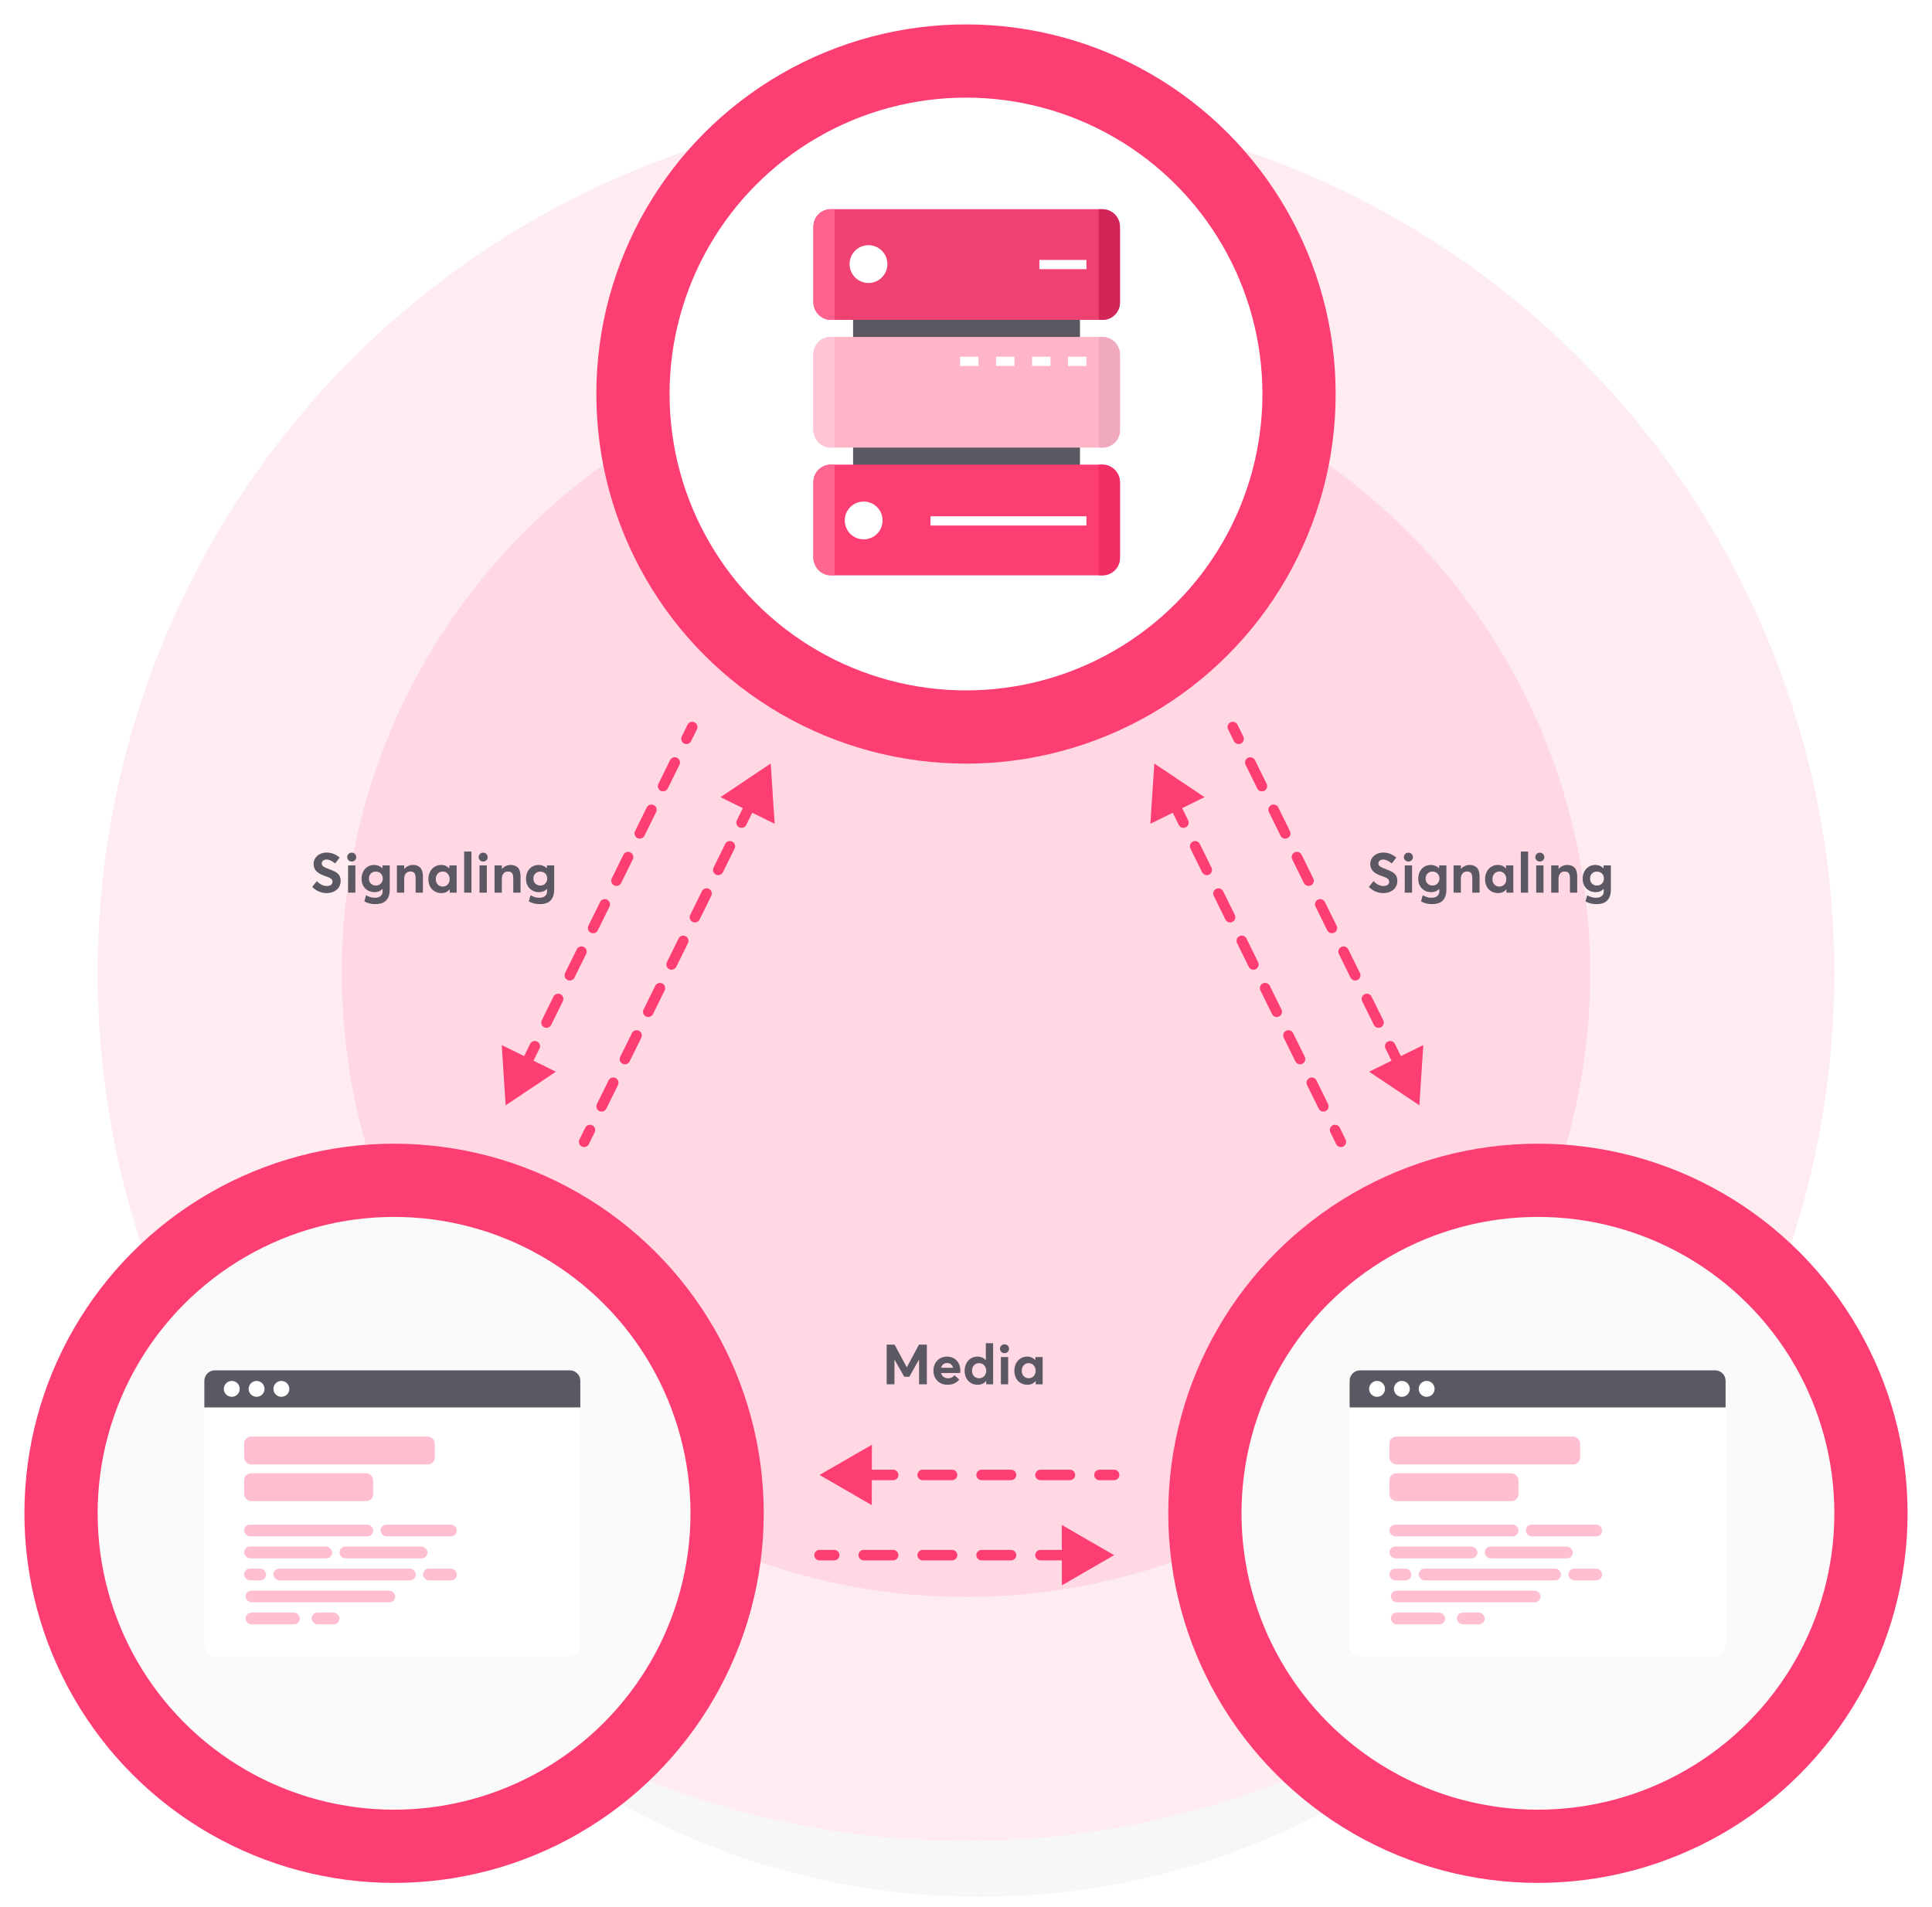<svg width="554" height="547" viewBox="0 0 554 547" fill="none" xmlns="http://www.w3.org/2000/svg">
<circle cx="281" cy="332" r="212" fill="#F7F7F7"/>
<circle cx="277" cy="279" r="249" fill="#FFECF1"/>
<circle cx="277" cy="279" r="179" fill="#FFD8E3"/>
<g filter="url(#filter0_d)">
<path d="M319.483 417.5C320.311 417.5 320.982 418.172 320.98 419C320.979 419.828 320.306 420.5 319.477 420.5L319.483 417.5ZM235 419L250.016 410.34L249.984 427.66L235 419ZM239.227 417.5C240.055 417.5 240.726 418.172 240.724 419C240.722 419.828 240.05 420.5 239.221 420.5L239.227 417.5ZM247.669 420.5C246.841 420.5 246.17 419.828 246.172 419C246.174 418.172 246.846 417.5 247.675 417.5L247.669 420.5ZM256.123 417.5C256.951 417.5 257.622 418.172 257.62 419C257.618 419.828 256.946 420.5 256.117 420.5L256.123 417.5ZM264.565 420.5C263.737 420.5 263.067 419.828 263.068 419C263.07 418.172 263.742 417.5 264.571 417.5L264.565 420.5ZM273.019 417.5C273.847 417.5 274.518 418.172 274.516 419C274.515 419.828 273.842 420.5 273.013 420.5L273.019 417.5ZM281.461 420.5C280.633 420.5 279.963 419.828 279.964 419C279.966 418.172 280.639 417.5 281.467 417.5L281.461 420.5ZM289.915 417.5C290.743 417.5 291.414 418.172 291.412 419C291.411 419.828 290.738 420.5 289.909 420.5L289.915 417.5ZM298.357 420.5C297.529 420.5 296.859 419.828 296.86 419C296.862 418.172 297.535 417.5 298.363 417.5L298.357 420.5ZM306.811 417.5C307.639 417.5 308.31 418.172 308.308 419C308.307 419.828 307.634 420.5 306.805 420.5L306.811 417.5ZM315.253 420.5C314.425 420.5 313.755 419.828 313.756 419C313.758 418.172 314.431 417.5 315.259 417.5L315.253 420.5ZM247.675 417.5H256.123L256.117 420.5H247.669L247.675 417.5ZM264.571 417.5H273.019L273.013 420.5H264.565L264.571 417.5ZM281.467 417.5H289.915L289.909 420.5H281.461L281.467 417.5ZM298.363 417.5H306.811L306.805 420.5H298.357L298.363 417.5ZM315.259 417.5H319.483L319.477 420.5H315.253L315.259 417.5Z" fill="#FD3E72"/>
</g>
<g filter="url(#filter1_d)">
<path d="M234.997 440.5C234.169 440.5 233.498 441.172 233.5 442C233.502 442.828 234.174 443.5 235.003 443.5L234.997 440.5ZM319.48 442L304.464 433.34L304.497 450.66L319.48 442ZM315.253 440.5C314.425 440.5 313.755 441.172 313.756 442C313.758 442.828 314.431 443.5 315.259 443.5L315.253 440.5ZM306.811 443.5C307.639 443.5 308.31 442.828 308.308 442C308.307 441.172 307.634 440.5 306.805 440.5L306.811 443.5ZM298.357 440.5C297.529 440.5 296.859 441.172 296.86 442C296.862 442.828 297.535 443.5 298.363 443.5L298.357 440.5ZM289.915 443.5C290.743 443.5 291.414 442.828 291.412 442C291.411 441.172 290.738 440.5 289.909 440.5L289.915 443.5ZM281.461 440.5C280.633 440.5 279.963 441.172 279.964 442C279.966 442.828 280.639 443.5 281.467 443.5L281.461 440.5ZM273.019 443.5C273.847 443.5 274.518 442.828 274.516 442C274.515 441.172 273.842 440.5 273.013 440.5L273.019 443.5ZM264.565 440.5C263.737 440.5 263.067 441.172 263.068 442C263.07 442.828 263.742 443.5 264.571 443.5L264.565 440.5ZM256.123 443.5C256.951 443.5 257.622 442.828 257.62 442C257.618 441.172 256.946 440.5 256.117 440.5L256.123 443.5ZM247.669 440.5C246.841 440.5 246.17 441.172 246.172 442C246.174 442.828 246.846 443.5 247.675 443.5L247.669 440.5ZM239.227 443.5C240.055 443.5 240.726 442.828 240.724 442C240.722 441.172 240.05 440.5 239.221 440.5L239.227 443.5ZM306.805 440.5H298.357L298.363 443.5H306.811L306.805 440.5ZM289.909 440.5H281.461L281.467 443.5H289.915L289.909 440.5ZM273.013 440.5H264.565L264.571 443.5H273.019L273.013 440.5ZM256.117 440.5H247.669L247.675 443.5H256.123L256.117 440.5ZM239.221 440.5H234.997L235.003 443.5H239.227L239.221 440.5Z" fill="#FD3E72"/>
</g>
<path d="M263.508 385.633L260.039 392.102H260.008L256.516 385.633H254.25V397H256.484V389.938H256.508L259.281 394.844H260.742L263.516 389.938H263.539V397H265.773V385.633H263.508ZM275.375 393.023C275.375 392.266 275.211 391.586 274.898 390.984C274.578 390.383 274.125 389.914 273.547 389.57C272.961 389.227 272.289 389.055 271.539 389.055C270.992 389.055 270.477 389.156 270 389.352C269.516 389.555 269.109 389.828 268.766 390.18C268.422 390.531 268.156 390.961 267.961 391.461C267.758 391.961 267.664 392.508 267.664 393.086C267.664 393.883 267.836 394.594 268.188 395.211C268.539 395.836 269.023 396.312 269.633 396.641C270.242 396.969 270.922 397.133 271.688 397.133C272.438 397.133 273.094 397 273.672 396.734C274.242 396.469 274.703 396.109 275.062 395.656L273.703 394.391C273.211 394.984 272.586 395.281 271.836 395.273C271.336 395.273 270.906 395.133 270.555 394.867C270.203 394.602 269.969 394.242 269.844 393.773H275.32C275.352 393.648 275.375 393.398 275.375 393.023ZM271.609 390.898C272.047 390.898 272.414 391.023 272.703 391.266C272.984 391.508 273.188 391.844 273.297 392.266H269.852C269.969 391.828 270.18 391.484 270.492 391.25C270.805 391.016 271.172 390.898 271.609 390.898ZM282.688 385.219V390.07H282.648C282.055 389.398 281.273 389.055 280.289 389.055C279.773 389.055 279.281 389.156 278.828 389.359C278.375 389.562 277.984 389.844 277.656 390.195C277.328 390.555 277.078 390.984 276.891 391.484C276.703 391.992 276.609 392.539 276.609 393.117C276.609 393.461 276.641 393.789 276.703 394.102C276.766 394.414 276.852 394.703 276.969 394.969C277.086 395.234 277.227 395.484 277.398 395.711C277.562 395.945 277.75 396.141 277.969 396.312C278.18 396.484 278.406 396.633 278.656 396.758C278.906 396.883 279.172 396.977 279.461 397.039C279.742 397.102 280.039 397.133 280.352 397.133C281.375 397.133 282.172 396.773 282.742 396.055H282.789V397H284.781V385.219H282.688ZM280.734 395.258C280.141 395.258 279.664 395.062 279.289 394.664C278.914 394.273 278.734 393.758 278.734 393.125C278.734 392.469 278.922 391.945 279.305 391.539C279.688 391.141 280.164 390.938 280.742 390.938C281.336 390.938 281.82 391.148 282.211 391.562C282.602 391.984 282.797 392.5 282.797 393.125C282.797 393.547 282.703 393.914 282.516 394.242C282.328 394.57 282.086 394.828 281.773 395C281.461 395.172 281.109 395.258 280.734 395.258ZM288.047 388.086C288.398 388.086 288.703 387.961 288.961 387.711C289.211 387.461 289.344 387.164 289.344 386.805C289.344 386.461 289.211 386.156 288.961 385.906C288.703 385.656 288.398 385.531 288.047 385.531C287.688 385.531 287.375 385.656 287.125 385.906C286.875 386.156 286.75 386.461 286.75 386.805C286.75 387.039 286.805 387.258 286.922 387.453C287.031 387.648 287.188 387.805 287.391 387.914C287.594 388.031 287.812 388.086 288.047 388.086ZM287 397H289.094V389.188H287V397ZM296.883 389.188V390.07H296.852C296.266 389.398 295.5 389.055 294.547 389.055C294.031 389.055 293.539 389.156 293.086 389.359C292.633 389.562 292.242 389.844 291.914 390.195C291.586 390.555 291.336 390.984 291.148 391.484C290.961 391.992 290.867 392.539 290.867 393.117C290.867 393.711 290.961 394.266 291.148 394.766C291.336 395.266 291.594 395.695 291.922 396.039C292.25 396.383 292.648 396.656 293.109 396.844C293.57 397.039 294.07 397.133 294.609 397.133C295.609 397.133 296.383 396.773 296.945 396.055H296.984V397H298.977V389.188H296.883ZM294.992 395.258C294.398 395.258 293.922 395.062 293.547 394.664C293.172 394.273 292.992 393.758 292.992 393.125C292.992 392.469 293.18 391.945 293.562 391.539C293.945 391.141 294.422 390.938 295 390.938C295.562 390.938 296.031 391.148 296.406 391.562C296.781 391.984 296.969 392.5 296.969 393.125C296.969 393.758 296.773 394.273 296.398 394.664C296.016 395.062 295.547 395.258 294.992 395.258Z" fill="#5B5863"/>
<g filter="url(#filter2_d)">
<circle cx="113" cy="430" r="106" fill="#FD3E72"/>
</g>
<g filter="url(#filter3_i)">
<circle cx="113" cy="430" r="85" fill="#FAFAFA"/>
</g>
<g filter="url(#filter4_d)">
<rect x="58.593" y="389" width="107.815" height="82" rx="3" fill="white"/>
<rect x="70" y="408" width="54.69" height="7.993" rx="2" fill="#FFBFD0"/>
<rect x="70" y="418.518" width="37.021" height="7.993" rx="2" fill="#FFBFD0"/>
<rect x="70" y="433.242" width="37.021" height="3.366" rx="1.683" fill="#FFBFD0"/>
<rect x="70" y="439.552" width="25.241" height="3.366" rx="1.683" fill="#FFBFD0"/>
<rect x="97.345" y="439.552" width="25.241" height="3.366" rx="1.683" fill="#FFBFD0"/>
<rect x="70" y="445.862" width="6.31" height="3.366" rx="1.683" fill="#FFBFD0"/>
<rect x="78.414" y="445.862" width="40.807" height="3.366" rx="1.683" fill="#FFBFD0"/>
<rect x="70.421" y="452.173" width="42.91" height="3.366" rx="1.683" fill="#FFBFD0"/>
<rect x="70.421" y="458.483" width="15.566" height="3.366" rx="1.683" fill="#FFBFD0"/>
<rect x="89.352" y="458.483" width="7.993" height="3.366" rx="1.683" fill="#FFBFD0"/>
<rect x="121.324" y="445.862" width="9.676" height="3.366" rx="1.683" fill="#FFBFD0"/>
<rect x="109.124" y="433.242" width="21.876" height="3.366" rx="1.683" fill="#FFBFD0"/>
<path d="M58.593 392C58.593 390.343 59.936 389 61.593 389H163.407C165.064 389 166.407 390.343 166.407 392V399.63H58.593V392Z" fill="#5B5863"/>
<circle cx="66.463" cy="394.315" r="2.278" fill="white"/>
<circle cx="73.574" cy="394.315" r="2.278" fill="white"/>
<circle cx="80.685" cy="394.315" r="2.278" fill="white"/>
</g>
<g filter="url(#filter5_d)">
<circle cx="277" cy="109" r="106" fill="#FD3E72"/>
</g>
<g filter="url(#filter6_i)">
<circle cx="277" cy="109" r="85" fill="white"/>
</g>
<g filter="url(#filter7_d)">
<rect x="244.62" y="75.837" width="65.063" height="71.94" fill="#5B5863"/>
<rect x="233.241" y="56" width="87.907" height="31.744" rx="5" fill="#EF4273"/>
<circle cx="249.038" cy="71.736" r="5.422" fill="white"/>
<rect x="298.039" y="70.547" width="13.489" height="2.645" fill="white"/>
<rect x="233.242" y="129.255" width="87.907" height="31.744" rx="5" fill="#FD3E72"/>
<circle cx="247.655" cy="145.263" r="5.422" fill="white"/>
<rect x="266.826" y="144.073" width="44.698" height="2.645" fill="white"/>
<rect x="233.242" y="92.628" width="87.907" height="31.744" rx="5" fill="#FFB4C8"/>
<rect x="306.233" y="98.318" width="5.29" height="2.645" fill="white"/>
<rect x="295.927" y="98.318" width="5.29" height="2.645" fill="white"/>
<rect x="285.615" y="98.318" width="5.29" height="2.645" fill="white"/>
<rect x="275.298" y="98.319" width="5.29" height="2.645" fill="white"/>
<path d="M233.241 61C233.241 58.239 235.48 56 238.241 56H239.346V87.744H238.241C235.48 87.744 233.241 85.506 233.241 82.744V61Z" fill="#FF628E"/>
<path d="M321.153 61C321.153 58.239 318.914 56 316.153 56H315.048V87.744H316.153C318.914 87.744 321.153 85.506 321.153 82.744V61Z" fill="#D12657"/>
<path d="M321.153 97.628C321.153 94.867 318.914 92.628 316.153 92.628H315.048V124.372H316.153C318.914 124.372 321.153 122.134 321.153 119.372V97.628Z" fill="#F1A9BD"/>
<path d="M321.153 134.255C321.153 131.494 318.914 129.255 316.153 129.255H315.048V161H316.153C318.914 161 321.153 158.761 321.153 156V134.255Z" fill="#F12F64"/>
<path d="M233.241 97.628C233.241 94.867 235.48 92.628 238.241 92.628H239.346V124.372H238.241C235.48 124.372 233.241 122.134 233.241 119.372V97.628Z" fill="#FFC5D4"/>
<path d="M233.241 134.255C233.241 131.494 235.48 129.255 238.241 129.255H239.346V161H238.241C235.48 161 233.241 158.761 233.241 156V134.255Z" fill="#FF6690"/>
</g>
<g filter="url(#filter8_d)">
<circle cx="441" cy="430" r="106" fill="#FD3E72"/>
</g>
<g filter="url(#filter9_i)">
<circle cx="441" cy="430" r="85" fill="#FAFAFA"/>
</g>
<g filter="url(#filter10_d)">
<rect x="387" y="389" width="107.815" height="82" rx="3" fill="white"/>
<rect x="398.407" y="408" width="54.69" height="7.993" rx="2" fill="#FFBFD0"/>
<rect x="398.407" y="418.518" width="37.021" height="7.993" rx="2" fill="#FFBFD0"/>
<rect x="398.407" y="433.242" width="37.021" height="3.366" rx="1.683" fill="#FFBFD0"/>
<rect x="398.407" y="439.552" width="25.241" height="3.366" rx="1.683" fill="#FFBFD0"/>
<rect x="425.752" y="439.552" width="25.241" height="3.366" rx="1.683" fill="#FFBFD0"/>
<rect x="398.407" y="445.862" width="6.31" height="3.366" rx="1.683" fill="#FFBFD0"/>
<rect x="406.821" y="445.862" width="40.807" height="3.366" rx="1.683" fill="#FFBFD0"/>
<rect x="398.828" y="452.173" width="42.91" height="3.366" rx="1.683" fill="#FFBFD0"/>
<rect x="398.828" y="458.483" width="15.566" height="3.366" rx="1.683" fill="#FFBFD0"/>
<rect x="417.759" y="458.483" width="7.993" height="3.366" rx="1.683" fill="#FFBFD0"/>
<rect x="449.732" y="445.862" width="9.676" height="3.366" rx="1.683" fill="#FFBFD0"/>
<rect x="437.532" y="433.242" width="21.876" height="3.366" rx="1.683" fill="#FFBFD0"/>
<path d="M387 392C387 390.343 388.343 389 390 389H491.815C493.472 389 494.815 390.343 494.815 392V399.63H387V392Z" fill="#5B5863"/>
<circle cx="394.87" cy="394.315" r="2.278" fill="white"/>
<circle cx="401.981" cy="394.315" r="2.278" fill="white"/>
<circle cx="409.093" cy="394.315" r="2.278" fill="white"/>
</g>
<g filter="url(#filter11_d)">
<path d="M168.845 324.128C168.479 324.872 167.579 325.178 166.836 324.813C166.093 324.448 165.788 323.549 166.155 322.806L168.845 324.128ZM221 214.967L222.128 232.248L206.595 224.612L221 214.967ZM220.673 219.019C220.307 219.762 219.407 220.069 218.664 219.704C217.921 219.339 217.616 218.44 217.983 217.696L220.673 219.019ZM214.639 224.478C215.006 223.734 215.905 223.427 216.648 223.793C217.391 224.158 217.696 225.057 217.33 225.8L214.639 224.478ZM213.986 232.581C213.619 233.325 212.72 233.632 211.977 233.266C211.234 232.901 210.929 232.002 211.295 231.259L213.986 232.581ZM207.952 238.04C208.318 237.297 209.218 236.99 209.961 237.355C210.704 237.72 211.009 238.619 210.642 239.363L207.952 238.04ZM207.298 246.144C206.932 246.887 206.032 247.194 205.289 246.829C204.546 246.464 204.241 245.565 204.608 244.821L207.298 246.144ZM201.264 251.603C201.631 250.859 202.53 250.552 203.273 250.918C204.016 251.283 204.321 252.182 203.955 252.925L201.264 251.603ZM200.611 259.706C200.244 260.45 199.345 260.757 198.602 260.391C197.859 260.026 197.554 259.127 197.92 258.384L200.611 259.706ZM194.577 265.165C194.943 264.422 195.843 264.115 196.586 264.48C197.329 264.845 197.634 265.744 197.267 266.488L194.577 265.165ZM193.923 273.269C193.557 274.012 192.657 274.319 191.914 273.954C191.171 273.589 190.866 272.69 191.233 271.946L193.923 273.269ZM187.889 278.728C188.256 277.984 189.155 277.677 189.898 278.042C190.641 278.408 190.946 279.306 190.58 280.05L187.889 278.728ZM187.236 286.831C186.869 287.575 185.97 287.881 185.227 287.516C184.484 287.151 184.179 286.252 184.545 285.509L187.236 286.831ZM181.202 292.29C181.568 291.546 182.468 291.24 183.211 291.605C183.954 291.97 184.259 292.869 183.892 293.612L181.202 292.29ZM180.548 300.394C180.182 301.137 179.282 301.444 178.539 301.079C177.796 300.714 177.491 299.815 177.858 299.071L180.548 300.394ZM174.514 305.852C174.881 305.109 175.78 304.802 176.523 305.167C177.266 305.533 177.571 306.431 177.205 307.175L174.514 305.852ZM173.861 313.956C173.494 314.7 172.595 315.006 171.852 314.641C171.109 314.276 170.804 313.377 171.17 312.634L173.861 313.956ZM167.827 319.415C168.193 318.671 169.093 318.365 169.836 318.73C170.579 319.095 170.884 319.994 170.517 320.737L167.827 319.415ZM217.33 225.8L213.986 232.581L211.295 231.259L214.639 224.478L217.33 225.8ZM210.642 239.363L207.298 246.144L204.608 244.821L207.952 238.04L210.642 239.363ZM203.955 252.925L200.611 259.706L197.92 258.384L201.264 251.603L203.955 252.925ZM197.267 266.488L193.923 273.269L191.233 271.946L194.577 265.165L197.267 266.488ZM190.58 280.05L187.236 286.831L184.545 285.509L187.889 278.728L190.58 280.05ZM183.892 293.612L180.548 300.394L177.858 299.071L181.202 292.29L183.892 293.612ZM177.205 307.175L173.861 313.956L171.17 312.634L174.514 305.852L177.205 307.175ZM170.517 320.737L168.845 324.128L166.155 322.806L167.827 319.415L170.517 320.737Z" fill="#FD3E72"/>
</g>
<g filter="url(#filter12_d)">
<path d="M197.155 203.839C197.521 203.095 198.421 202.789 199.164 203.154C199.907 203.519 200.212 204.418 199.845 205.161L197.155 203.839ZM145 313L143.872 295.719L159.405 303.355L145 313ZM145.327 308.948C145.693 308.205 146.593 307.898 147.336 308.263C148.079 308.628 148.384 309.527 148.017 310.271L145.327 308.948ZM151.361 303.489C150.994 304.233 150.095 304.54 149.352 304.174C148.609 303.809 148.304 302.91 148.67 302.167L151.361 303.489ZM152.014 295.386C152.381 294.642 153.28 294.335 154.023 294.701C154.766 295.066 155.071 295.965 154.705 296.708L152.014 295.386ZM158.048 289.927C157.682 290.67 156.782 290.977 156.039 290.612C155.296 290.247 154.991 289.348 155.358 288.604L158.048 289.927ZM158.702 281.823C159.068 281.08 159.968 280.773 160.711 281.138C161.454 281.503 161.759 282.402 161.392 283.146L158.702 281.823ZM164.736 276.364C164.369 277.108 163.47 277.415 162.727 277.05C161.984 276.684 161.679 275.786 162.045 275.042L164.736 276.364ZM165.389 268.261C165.756 267.517 166.655 267.21 167.398 267.576C168.141 267.941 168.446 268.84 168.08 269.583L165.389 268.261ZM171.423 262.802C171.057 263.546 170.157 263.852 169.414 263.487C168.671 263.122 168.366 262.223 168.733 261.48L171.423 262.802ZM172.077 254.698C172.443 253.955 173.343 253.648 174.086 254.013C174.829 254.378 175.134 255.277 174.767 256.021L172.077 254.698ZM178.111 249.239C177.744 249.983 176.845 250.29 176.102 249.925C175.359 249.559 175.054 248.661 175.42 247.917L178.111 249.239ZM178.764 241.136C179.131 240.392 180.03 240.086 180.773 240.451C181.516 240.816 181.821 241.715 181.455 242.458L178.764 241.136ZM184.798 235.677C184.432 236.421 183.532 236.727 182.789 236.362C182.046 235.997 181.741 235.098 182.108 234.355L184.798 235.677ZM185.452 227.573C185.818 226.83 186.718 226.523 187.461 226.888C188.204 227.253 188.509 228.152 188.142 228.896L185.452 227.573ZM191.486 222.115C191.119 222.858 190.22 223.165 189.477 222.8C188.734 222.434 188.429 221.536 188.795 220.792L191.486 222.115ZM192.139 214.011C192.506 213.267 193.405 212.961 194.148 213.326C194.891 213.691 195.196 214.59 194.83 215.333L192.139 214.011ZM198.173 208.552C197.807 209.296 196.907 209.602 196.164 209.237C195.421 208.872 195.116 207.973 195.483 207.23L198.173 208.552ZM148.67 302.167L152.014 295.386L154.705 296.708L151.361 303.489L148.67 302.167ZM155.358 288.604L158.702 281.823L161.392 283.146L158.048 289.927L155.358 288.604ZM162.045 275.042L165.389 268.261L168.08 269.583L164.736 276.364L162.045 275.042ZM168.733 261.48L172.077 254.698L174.767 256.021L171.423 262.802L168.733 261.48ZM175.42 247.917L178.764 241.136L181.455 242.458L178.111 249.239L175.42 247.917ZM182.108 234.355L185.452 227.573L188.142 228.896L184.798 235.677L182.108 234.355ZM188.795 220.792L192.139 214.011L194.83 215.333L191.486 222.115L188.795 220.792ZM195.483 207.23L197.155 203.839L199.845 205.161L198.173 208.552L195.483 207.23Z" fill="#FD3E72"/>
</g>
<path d="M93.664 256.133C94.047 256.133 94.422 256.094 94.797 256.016C95.164 255.938 95.523 255.805 95.875 255.617C96.227 255.43 96.539 255.211 96.805 254.945C97.07 254.68 97.281 254.352 97.445 253.953C97.602 253.555 97.688 253.117 97.688 252.633C97.688 252.164 97.609 251.758 97.469 251.398C97.234 250.836 96.758 250.359 96.055 249.969C95.742 249.805 95.117 249.539 94.172 249.164C93.875 249.055 93.633 248.961 93.461 248.883C93.289 248.805 93.109 248.719 92.938 248.625C92.766 248.531 92.633 248.438 92.547 248.344C92.453 248.25 92.383 248.148 92.336 248.031C92.281 247.922 92.258 247.789 92.258 247.648C92.258 247.297 92.391 247.016 92.641 246.812C92.891 246.609 93.219 246.508 93.625 246.508C94.359 246.508 95.188 246.883 96.102 247.625L97.398 245.93C96.219 244.961 94.945 244.484 93.57 244.5C92.898 244.516 92.281 244.664 91.727 244.945C91.164 245.227 90.727 245.617 90.406 246.109C90.078 246.609 89.922 247.156 89.922 247.75C89.922 248.047 89.953 248.328 90.023 248.594C90.094 248.859 90.188 249.086 90.297 249.289C90.406 249.492 90.555 249.68 90.734 249.859C90.914 250.039 91.094 250.195 91.281 250.32C91.461 250.445 91.68 250.578 91.93 250.703C92.18 250.828 92.406 250.938 92.625 251.016C92.836 251.102 93.078 251.195 93.359 251.289C93.664 251.398 93.914 251.484 94.102 251.562C94.289 251.641 94.469 251.727 94.641 251.82C94.812 251.914 94.945 252.016 95.039 252.109C95.133 252.211 95.203 252.328 95.258 252.453C95.305 252.586 95.336 252.734 95.336 252.898C95.336 253.141 95.273 253.352 95.156 253.523C95.031 253.703 94.852 253.844 94.602 253.945C94.352 254.055 94.055 254.102 93.703 254.102C93.469 254.102 93.234 254.078 93 254.016C92.758 253.961 92.516 253.875 92.273 253.758C92.031 253.648 91.789 253.5 91.547 253.312C91.305 253.133 91.078 252.922 90.875 252.68L89.523 254.344C90.102 254.945 90.75 255.391 91.461 255.688C92.172 255.984 92.906 256.133 93.664 256.133ZM100.859 247.086C101.211 247.086 101.516 246.961 101.773 246.711C102.023 246.461 102.156 246.164 102.156 245.805C102.156 245.461 102.023 245.156 101.773 244.906C101.516 244.656 101.211 244.531 100.859 244.531C100.5 244.531 100.188 244.656 99.938 244.906C99.688 245.156 99.562 245.461 99.562 245.805C99.562 246.039 99.617 246.258 99.734 246.453C99.844 246.648 100 246.805 100.203 246.914C100.406 247.031 100.625 247.086 100.859 247.086ZM99.812 256H101.906V248.188H99.812V256ZM109.664 248.188V248.992H109.625C109.32 248.688 108.969 248.453 108.562 248.297C108.156 248.141 107.734 248.055 107.289 248.055C106.602 248.055 105.977 248.227 105.43 248.562C104.875 248.906 104.445 249.375 104.133 249.977C103.82 250.586 103.672 251.266 103.672 252.016C103.672 252.766 103.828 253.43 104.148 254.016C104.469 254.602 104.914 255.055 105.477 255.375C106.039 255.703 106.68 255.859 107.398 255.859C108.336 255.859 109.094 255.555 109.672 254.945H109.711V255.734C109.711 256.234 109.516 256.648 109.133 256.977C108.742 257.305 108.203 257.469 107.5 257.469C107.031 257.469 106.602 257.406 106.203 257.281C105.797 257.156 105.383 256.977 104.961 256.742L104.477 258.508C105.391 259.039 106.461 259.297 107.68 259.297C108.266 259.297 108.789 259.234 109.25 259.094C109.711 258.961 110.102 258.773 110.414 258.523C110.727 258.281 110.984 257.984 111.188 257.633C111.391 257.281 111.531 256.898 111.625 256.477C111.711 256.062 111.758 255.602 111.758 255.102V248.188H109.664ZM107.781 253.961C107.555 253.961 107.344 253.938 107.141 253.875C106.938 253.812 106.758 253.727 106.594 253.609C106.43 253.5 106.289 253.359 106.172 253.195C106.047 253.039 105.953 252.852 105.891 252.641C105.828 252.43 105.797 252.203 105.797 251.953C105.797 251.367 105.977 250.891 106.352 250.516C106.719 250.148 107.195 249.961 107.781 249.961C108.344 249.961 108.812 250.148 109.188 250.508C109.562 250.875 109.758 251.352 109.758 251.938C109.758 252.531 109.57 253.016 109.203 253.391C108.828 253.773 108.359 253.961 107.781 253.961ZM118.438 248.055C117.953 248.055 117.492 248.156 117.055 248.352C116.617 248.547 116.242 248.828 115.93 249.195H115.906V248.188H113.812V256H115.906V252.07C115.906 251.391 116.062 250.867 116.383 250.492C116.703 250.125 117.133 249.938 117.68 249.938C118.188 249.938 118.562 250.086 118.812 250.375C119.055 250.672 119.18 251.172 119.18 251.891V256.008H121.273V251.367C121.273 250.781 121.203 250.273 121.07 249.836C120.93 249.406 120.734 249.062 120.477 248.805C120.219 248.555 119.922 248.367 119.586 248.242C119.25 248.117 118.867 248.055 118.438 248.055ZM128.852 248.188V249.07H128.82C128.234 248.398 127.469 248.055 126.516 248.055C126 248.055 125.508 248.156 125.055 248.359C124.602 248.562 124.211 248.844 123.883 249.195C123.555 249.555 123.305 249.984 123.117 250.484C122.93 250.992 122.836 251.539 122.836 252.117C122.836 252.711 122.93 253.266 123.117 253.766C123.305 254.266 123.562 254.695 123.891 255.039C124.219 255.383 124.617 255.656 125.078 255.844C125.539 256.039 126.039 256.133 126.578 256.133C127.578 256.133 128.352 255.773 128.914 255.055H128.953V256H130.945V248.188H128.852ZM126.961 254.258C126.367 254.258 125.891 254.062 125.516 253.664C125.141 253.273 124.961 252.758 124.961 252.125C124.961 251.469 125.148 250.945 125.531 250.539C125.914 250.141 126.391 249.938 126.969 249.938C127.531 249.938 128 250.148 128.375 250.562C128.75 250.984 128.938 251.5 128.938 252.125C128.938 252.758 128.742 253.273 128.367 253.664C127.984 254.062 127.516 254.258 126.961 254.258ZM133.094 256H135.188V244.219H133.094V256ZM138.547 247.086C138.898 247.086 139.203 246.961 139.461 246.711C139.711 246.461 139.844 246.164 139.844 245.805C139.844 245.461 139.711 245.156 139.461 244.906C139.203 244.656 138.898 244.531 138.547 244.531C138.188 244.531 137.875 244.656 137.625 244.906C137.375 245.156 137.25 245.461 137.25 245.805C137.25 246.039 137.305 246.258 137.422 246.453C137.531 246.648 137.688 246.805 137.891 246.914C138.094 247.031 138.312 247.086 138.547 247.086ZM137.5 256H139.594V248.188H137.5V256ZM146.438 248.055C145.953 248.055 145.492 248.156 145.055 248.352C144.617 248.547 144.242 248.828 143.93 249.195H143.906V248.188H141.812V256H143.906V252.07C143.906 251.391 144.062 250.867 144.383 250.492C144.703 250.125 145.133 249.938 145.68 249.938C146.188 249.938 146.562 250.086 146.812 250.375C147.055 250.672 147.18 251.172 147.18 251.891V256.008H149.273V251.367C149.273 250.781 149.203 250.273 149.07 249.836C148.93 249.406 148.734 249.062 148.477 248.805C148.219 248.555 147.922 248.367 147.586 248.242C147.25 248.117 146.867 248.055 146.438 248.055ZM156.82 248.188V248.992H156.781C156.477 248.688 156.125 248.453 155.719 248.297C155.312 248.141 154.891 248.055 154.445 248.055C153.758 248.055 153.133 248.227 152.586 248.562C152.031 248.906 151.602 249.375 151.289 249.977C150.977 250.586 150.828 251.266 150.828 252.016C150.828 252.766 150.984 253.43 151.305 254.016C151.625 254.602 152.07 255.055 152.633 255.375C153.195 255.703 153.836 255.859 154.555 255.859C155.492 255.859 156.25 255.555 156.828 254.945H156.867V255.734C156.867 256.234 156.672 256.648 156.289 256.977C155.898 257.305 155.359 257.469 154.656 257.469C154.188 257.469 153.758 257.406 153.359 257.281C152.953 257.156 152.539 256.977 152.117 256.742L151.633 258.508C152.547 259.039 153.617 259.297 154.836 259.297C155.422 259.297 155.945 259.234 156.406 259.094C156.867 258.961 157.258 258.773 157.57 258.523C157.883 258.281 158.141 257.984 158.344 257.633C158.547 257.281 158.688 256.898 158.781 256.477C158.867 256.062 158.914 255.602 158.914 255.102V248.188H156.82ZM154.938 253.961C154.711 253.961 154.5 253.938 154.297 253.875C154.094 253.812 153.914 253.727 153.75 253.609C153.586 253.5 153.445 253.359 153.328 253.195C153.203 253.039 153.109 252.852 153.047 252.641C152.984 252.43 152.953 252.203 152.953 251.953C152.953 251.367 153.133 250.891 153.508 250.516C153.875 250.148 154.352 249.961 154.938 249.961C155.5 249.961 155.969 250.148 156.344 250.508C156.719 250.875 156.914 251.352 156.914 251.938C156.914 252.531 156.727 253.016 156.359 253.391C155.984 253.773 155.516 253.961 154.938 253.961Z" fill="#5B5863"/>
<path d="M396.664 256.133C397.047 256.133 397.422 256.094 397.797 256.016C398.164 255.938 398.523 255.805 398.875 255.617C399.227 255.43 399.539 255.211 399.805 254.945C400.07 254.68 400.281 254.352 400.445 253.953C400.602 253.555 400.688 253.117 400.688 252.633C400.688 252.164 400.609 251.758 400.469 251.398C400.234 250.836 399.758 250.359 399.055 249.969C398.742 249.805 398.117 249.539 397.172 249.164C396.875 249.055 396.633 248.961 396.461 248.883C396.289 248.805 396.109 248.719 395.938 248.625C395.766 248.531 395.633 248.438 395.547 248.344C395.453 248.25 395.383 248.148 395.336 248.031C395.281 247.922 395.258 247.789 395.258 247.648C395.258 247.297 395.391 247.016 395.641 246.812C395.891 246.609 396.219 246.508 396.625 246.508C397.359 246.508 398.188 246.883 399.102 247.625L400.398 245.93C399.219 244.961 397.945 244.484 396.57 244.5C395.898 244.516 395.281 244.664 394.727 244.945C394.164 245.227 393.727 245.617 393.406 246.109C393.078 246.609 392.922 247.156 392.922 247.75C392.922 248.047 392.953 248.328 393.023 248.594C393.094 248.859 393.188 249.086 393.297 249.289C393.406 249.492 393.555 249.68 393.734 249.859C393.914 250.039 394.094 250.195 394.281 250.32C394.461 250.445 394.68 250.578 394.93 250.703C395.18 250.828 395.406 250.938 395.625 251.016C395.836 251.102 396.078 251.195 396.359 251.289C396.664 251.398 396.914 251.484 397.102 251.562C397.289 251.641 397.469 251.727 397.641 251.82C397.812 251.914 397.945 252.016 398.039 252.109C398.133 252.211 398.203 252.328 398.258 252.453C398.305 252.586 398.336 252.734 398.336 252.898C398.336 253.141 398.273 253.352 398.156 253.523C398.031 253.703 397.852 253.844 397.602 253.945C397.352 254.055 397.055 254.102 396.703 254.102C396.469 254.102 396.234 254.078 396 254.016C395.758 253.961 395.516 253.875 395.273 253.758C395.031 253.648 394.789 253.5 394.547 253.312C394.305 253.133 394.078 252.922 393.875 252.68L392.523 254.344C393.102 254.945 393.75 255.391 394.461 255.688C395.172 255.984 395.906 256.133 396.664 256.133ZM403.859 247.086C404.211 247.086 404.516 246.961 404.773 246.711C405.023 246.461 405.156 246.164 405.156 245.805C405.156 245.461 405.023 245.156 404.773 244.906C404.516 244.656 404.211 244.531 403.859 244.531C403.5 244.531 403.188 244.656 402.938 244.906C402.688 245.156 402.562 245.461 402.562 245.805C402.562 246.039 402.617 246.258 402.734 246.453C402.844 246.648 403 246.805 403.203 246.914C403.406 247.031 403.625 247.086 403.859 247.086ZM402.812 256H404.906V248.188H402.812V256ZM412.664 248.188V248.992H412.625C412.32 248.688 411.969 248.453 411.562 248.297C411.156 248.141 410.734 248.055 410.289 248.055C409.602 248.055 408.977 248.227 408.43 248.562C407.875 248.906 407.445 249.375 407.133 249.977C406.82 250.586 406.672 251.266 406.672 252.016C406.672 252.766 406.828 253.43 407.148 254.016C407.469 254.602 407.914 255.055 408.477 255.375C409.039 255.703 409.68 255.859 410.398 255.859C411.336 255.859 412.094 255.555 412.672 254.945H412.711V255.734C412.711 256.234 412.516 256.648 412.133 256.977C411.742 257.305 411.203 257.469 410.5 257.469C410.031 257.469 409.602 257.406 409.203 257.281C408.797 257.156 408.383 256.977 407.961 256.742L407.477 258.508C408.391 259.039 409.461 259.297 410.68 259.297C411.266 259.297 411.789 259.234 412.25 259.094C412.711 258.961 413.102 258.773 413.414 258.523C413.727 258.281 413.984 257.984 414.188 257.633C414.391 257.281 414.531 256.898 414.625 256.477C414.711 256.062 414.758 255.602 414.758 255.102V248.188H412.664ZM410.781 253.961C410.555 253.961 410.344 253.938 410.141 253.875C409.938 253.812 409.758 253.727 409.594 253.609C409.43 253.5 409.289 253.359 409.172 253.195C409.047 253.039 408.953 252.852 408.891 252.641C408.828 252.43 408.797 252.203 408.797 251.953C408.797 251.367 408.977 250.891 409.352 250.516C409.719 250.148 410.195 249.961 410.781 249.961C411.344 249.961 411.812 250.148 412.188 250.508C412.562 250.875 412.758 251.352 412.758 251.938C412.758 252.531 412.57 253.016 412.203 253.391C411.828 253.773 411.359 253.961 410.781 253.961ZM421.438 248.055C420.953 248.055 420.492 248.156 420.055 248.352C419.617 248.547 419.242 248.828 418.93 249.195H418.906V248.188H416.812V256H418.906V252.07C418.906 251.391 419.062 250.867 419.383 250.492C419.703 250.125 420.133 249.938 420.68 249.938C421.188 249.938 421.562 250.086 421.812 250.375C422.055 250.672 422.18 251.172 422.18 251.891V256.008H424.273V251.367C424.273 250.781 424.203 250.273 424.07 249.836C423.93 249.406 423.734 249.062 423.477 248.805C423.219 248.555 422.922 248.367 422.586 248.242C422.25 248.117 421.867 248.055 421.438 248.055ZM431.852 248.188V249.07H431.82C431.234 248.398 430.469 248.055 429.516 248.055C429 248.055 428.508 248.156 428.055 248.359C427.602 248.562 427.211 248.844 426.883 249.195C426.555 249.555 426.305 249.984 426.117 250.484C425.93 250.992 425.836 251.539 425.836 252.117C425.836 252.711 425.93 253.266 426.117 253.766C426.305 254.266 426.562 254.695 426.891 255.039C427.219 255.383 427.617 255.656 428.078 255.844C428.539 256.039 429.039 256.133 429.578 256.133C430.578 256.133 431.352 255.773 431.914 255.055H431.953V256H433.945V248.188H431.852ZM429.961 254.258C429.367 254.258 428.891 254.062 428.516 253.664C428.141 253.273 427.961 252.758 427.961 252.125C427.961 251.469 428.148 250.945 428.531 250.539C428.914 250.141 429.391 249.938 429.969 249.938C430.531 249.938 431 250.148 431.375 250.562C431.75 250.984 431.938 251.5 431.938 252.125C431.938 252.758 431.742 253.273 431.367 253.664C430.984 254.062 430.516 254.258 429.961 254.258ZM436.094 256H438.188V244.219H436.094V256ZM441.547 247.086C441.898 247.086 442.203 246.961 442.461 246.711C442.711 246.461 442.844 246.164 442.844 245.805C442.844 245.461 442.711 245.156 442.461 244.906C442.203 244.656 441.898 244.531 441.547 244.531C441.188 244.531 440.875 244.656 440.625 244.906C440.375 245.156 440.25 245.461 440.25 245.805C440.25 246.039 440.305 246.258 440.422 246.453C440.531 246.648 440.688 246.805 440.891 246.914C441.094 247.031 441.312 247.086 441.547 247.086ZM440.5 256H442.594V248.188H440.5V256ZM449.438 248.055C448.953 248.055 448.492 248.156 448.055 248.352C447.617 248.547 447.242 248.828 446.93 249.195H446.906V248.188H444.812V256H446.906V252.07C446.906 251.391 447.062 250.867 447.383 250.492C447.703 250.125 448.133 249.938 448.68 249.938C449.188 249.938 449.562 250.086 449.812 250.375C450.055 250.672 450.18 251.172 450.18 251.891V256.008H452.273V251.367C452.273 250.781 452.203 250.273 452.07 249.836C451.93 249.406 451.734 249.062 451.477 248.805C451.219 248.555 450.922 248.367 450.586 248.242C450.25 248.117 449.867 248.055 449.438 248.055ZM459.82 248.188V248.992H459.781C459.477 248.688 459.125 248.453 458.719 248.297C458.312 248.141 457.891 248.055 457.445 248.055C456.758 248.055 456.133 248.227 455.586 248.562C455.031 248.906 454.602 249.375 454.289 249.977C453.977 250.586 453.828 251.266 453.828 252.016C453.828 252.766 453.984 253.43 454.305 254.016C454.625 254.602 455.07 255.055 455.633 255.375C456.195 255.703 456.836 255.859 457.555 255.859C458.492 255.859 459.25 255.555 459.828 254.945H459.867V255.734C459.867 256.234 459.672 256.648 459.289 256.977C458.898 257.305 458.359 257.469 457.656 257.469C457.188 257.469 456.758 257.406 456.359 257.281C455.953 257.156 455.539 256.977 455.117 256.742L454.633 258.508C455.547 259.039 456.617 259.297 457.836 259.297C458.422 259.297 458.945 259.234 459.406 259.094C459.867 258.961 460.258 258.773 460.57 258.523C460.883 258.281 461.141 257.984 461.344 257.633C461.547 257.281 461.688 256.898 461.781 256.477C461.867 256.062 461.914 255.602 461.914 255.102V248.188H459.82ZM457.938 253.961C457.711 253.961 457.5 253.938 457.297 253.875C457.094 253.812 456.914 253.727 456.75 253.609C456.586 253.5 456.445 253.359 456.328 253.195C456.203 253.039 456.109 252.852 456.047 252.641C455.984 252.43 455.953 252.203 455.953 251.953C455.953 251.367 456.133 250.891 456.508 250.516C456.875 250.148 457.352 249.961 457.938 249.961C458.5 249.961 458.969 250.148 459.344 250.508C459.719 250.875 459.914 251.352 459.914 251.938C459.914 252.531 459.727 253.016 459.359 253.391C458.984 253.773 458.516 253.961 457.938 253.961Z" fill="#5B5863"/>
<g filter="url(#filter13_d)">
<path d="M383.155 324.128C383.521 324.872 384.421 325.178 385.164 324.813C385.907 324.448 386.212 323.549 385.845 322.806L383.155 324.128ZM331 214.967L329.872 232.248L345.405 224.612L331 214.967ZM331.327 219.019C331.693 219.762 332.593 220.069 333.336 219.704C334.079 219.339 334.384 218.44 334.017 217.696L331.327 219.019ZM337.361 224.478C336.994 223.734 336.095 223.427 335.352 223.793C334.609 224.158 334.304 225.057 334.67 225.8L337.361 224.478ZM338.014 232.581C338.381 233.325 339.28 233.632 340.023 233.266C340.766 232.901 341.071 232.002 340.705 231.259L338.014 232.581ZM344.048 238.04C343.682 237.297 342.782 236.99 342.039 237.355C341.296 237.72 340.991 238.619 341.358 239.363L344.048 238.04ZM344.702 246.144C345.068 246.887 345.968 247.194 346.711 246.829C347.454 246.464 347.759 245.565 347.392 244.821L344.702 246.144ZM350.736 251.603C350.369 250.859 349.47 250.552 348.727 250.918C347.984 251.283 347.679 252.182 348.045 252.925L350.736 251.603ZM351.389 259.706C351.756 260.45 352.655 260.757 353.398 260.391C354.141 260.026 354.446 259.127 354.08 258.384L351.389 259.706ZM357.423 265.165C357.057 264.422 356.157 264.115 355.414 264.48C354.671 264.845 354.366 265.744 354.733 266.488L357.423 265.165ZM358.077 273.269C358.443 274.012 359.343 274.319 360.086 273.954C360.829 273.589 361.134 272.69 360.767 271.946L358.077 273.269ZM364.111 278.728C363.744 277.984 362.845 277.677 362.102 278.042C361.359 278.408 361.054 279.306 361.42 280.05L364.111 278.728ZM364.764 286.831C365.131 287.575 366.03 287.881 366.773 287.516C367.516 287.151 367.821 286.252 367.455 285.509L364.764 286.831ZM370.798 292.29C370.432 291.546 369.532 291.24 368.789 291.605C368.046 291.97 367.741 292.869 368.108 293.612L370.798 292.29ZM371.452 300.394C371.818 301.137 372.718 301.444 373.461 301.079C374.204 300.714 374.509 299.815 374.142 299.071L371.452 300.394ZM377.486 305.852C377.119 305.109 376.22 304.802 375.477 305.167C374.734 305.533 374.429 306.431 374.795 307.175L377.486 305.852ZM378.139 313.956C378.506 314.7 379.405 315.006 380.148 314.641C380.891 314.276 381.196 313.377 380.83 312.634L378.139 313.956ZM384.173 319.415C383.807 318.671 382.907 318.365 382.164 318.73C381.421 319.095 381.116 319.994 381.483 320.737L384.173 319.415ZM334.67 225.8L338.014 232.581L340.705 231.259L337.361 224.478L334.67 225.8ZM341.358 239.363L344.702 246.144L347.392 244.821L344.048 238.04L341.358 239.363ZM348.045 252.925L351.389 259.706L354.08 258.384L350.736 251.603L348.045 252.925ZM354.733 266.488L358.077 273.269L360.767 271.946L357.423 265.165L354.733 266.488ZM361.42 280.05L364.764 286.831L367.455 285.509L364.111 278.728L361.42 280.05ZM368.108 293.612L371.452 300.394L374.142 299.071L370.798 292.29L368.108 293.612ZM374.795 307.175L378.139 313.956L380.83 312.634L377.486 305.852L374.795 307.175ZM381.483 320.737L383.155 324.128L385.845 322.806L384.173 319.415L381.483 320.737Z" fill="#FD3E72"/>
</g>
<g filter="url(#filter14_d)">
<path d="M354.845 203.839C354.479 203.095 353.579 202.789 352.836 203.154C352.093 203.519 351.788 204.418 352.155 205.161L354.845 203.839ZM407 313L408.128 295.719L392.595 303.355L407 313ZM406.673 308.948C406.307 308.205 405.407 307.898 404.664 308.263C403.921 308.628 403.616 309.527 403.983 310.271L406.673 308.948ZM400.639 303.489C401.006 304.233 401.905 304.54 402.648 304.174C403.391 303.809 403.696 302.91 403.33 302.167L400.639 303.489ZM399.986 295.386C399.619 294.642 398.72 294.335 397.977 294.701C397.234 295.066 396.929 295.965 397.295 296.708L399.986 295.386ZM393.952 289.927C394.318 290.67 395.218 290.977 395.961 290.612C396.704 290.247 397.009 289.348 396.642 288.604L393.952 289.927ZM393.298 281.823C392.932 281.08 392.032 280.773 391.289 281.138C390.546 281.503 390.241 282.402 390.608 283.146L393.298 281.823ZM387.264 276.364C387.631 277.108 388.53 277.415 389.273 277.05C390.016 276.684 390.321 275.786 389.955 275.042L387.264 276.364ZM386.611 268.261C386.244 267.517 385.345 267.21 384.602 267.576C383.859 267.941 383.554 268.84 383.92 269.583L386.611 268.261ZM380.577 262.802C380.943 263.546 381.843 263.852 382.586 263.487C383.329 263.122 383.634 262.223 383.267 261.48L380.577 262.802ZM379.923 254.698C379.557 253.955 378.657 253.648 377.914 254.013C377.171 254.378 376.866 255.277 377.233 256.021L379.923 254.698ZM373.889 249.239C374.256 249.983 375.155 250.29 375.898 249.925C376.641 249.559 376.946 248.661 376.58 247.917L373.889 249.239ZM373.236 241.136C372.869 240.392 371.97 240.086 371.227 240.451C370.484 240.816 370.179 241.715 370.545 242.458L373.236 241.136ZM367.202 235.677C367.568 236.421 368.468 236.727 369.211 236.362C369.954 235.997 370.259 235.098 369.892 234.355L367.202 235.677ZM366.548 227.573C366.182 226.83 365.282 226.523 364.539 226.888C363.796 227.253 363.491 228.152 363.858 228.896L366.548 227.573ZM360.514 222.115C360.881 222.858 361.78 223.165 362.523 222.8C363.266 222.434 363.571 221.536 363.205 220.792L360.514 222.115ZM359.861 214.011C359.494 213.267 358.595 212.961 357.852 213.326C357.109 213.691 356.804 214.59 357.17 215.333L359.861 214.011ZM353.827 208.552C354.193 209.296 355.093 209.602 355.836 209.237C356.579 208.872 356.884 207.973 356.517 207.23L353.827 208.552ZM403.33 302.167L399.986 295.386L397.295 296.708L400.639 303.489L403.33 302.167ZM396.642 288.604L393.298 281.823L390.608 283.146L393.952 289.927L396.642 288.604ZM389.955 275.042L386.611 268.261L383.92 269.583L387.264 276.364L389.955 275.042ZM383.267 261.48L379.923 254.698L377.233 256.021L380.577 262.802L383.267 261.48ZM376.58 247.917L373.236 241.136L370.545 242.458L373.889 249.239L376.58 247.917ZM369.892 234.355L366.548 227.573L363.858 228.896L367.202 235.677L369.892 234.355ZM363.205 220.792L359.861 214.011L357.17 215.333L360.514 222.115L363.205 220.792ZM356.517 207.23L354.845 203.839L352.155 205.161L353.827 208.552L356.517 207.23Z" fill="#FD3E72"/>
</g>
<defs>
<filter id="filter0_d" x="231" y="410.34" width="93.98" height="25.32" filterUnits="userSpaceOnUse" color-interpolation-filters="sRGB">
<feFlood flood-opacity="0" result="BackgroundImageFix"/>
<feColorMatrix in="SourceAlpha" type="matrix" values="0 0 0 0 0 0 0 0 0 0 0 0 0 0 0 0 0 0 127 0" result="hardAlpha"/>
<feOffset dy="4"/>
<feGaussianBlur stdDeviation="2"/>
<feColorMatrix type="matrix" values="0 0 0 0 0 0 0 0 0 0 0 0 0 0 0 0 0 0 0.2 0"/>
<feBlend mode="normal" in2="BackgroundImageFix" result="effect1_dropShadow"/>
<feBlend mode="normal" in="SourceGraphic" in2="effect1_dropShadow" result="shape"/>
</filter>
<filter id="filter1_d" x="229.5" y="433.34" width="93.98" height="25.32" filterUnits="userSpaceOnUse" color-interpolation-filters="sRGB">
<feFlood flood-opacity="0" result="BackgroundImageFix"/>
<feColorMatrix in="SourceAlpha" type="matrix" values="0 0 0 0 0 0 0 0 0 0 0 0 0 0 0 0 0 0 127 0" result="hardAlpha"/>
<feOffset dy="4"/>
<feGaussianBlur stdDeviation="2"/>
<feColorMatrix type="matrix" values="0 0 0 0 0 0 0 0 0 0 0 0 0 0 0 0 0 0 0.2 0"/>
<feBlend mode="normal" in2="BackgroundImageFix" result="effect1_dropShadow"/>
<feBlend mode="normal" in="SourceGraphic" in2="effect1_dropShadow" result="shape"/>
</filter>
<filter id="filter2_d" x="0" y="321" width="226" height="226" filterUnits="userSpaceOnUse" color-interpolation-filters="sRGB">
<feFlood flood-opacity="0" result="BackgroundImageFix"/>
<feColorMatrix in="SourceAlpha" type="matrix" values="0 0 0 0 0 0 0 0 0 0 0 0 0 0 0 0 0 0 127 0" result="hardAlpha"/>
<feOffset dy="4"/>
<feGaussianBlur stdDeviation="3.5"/>
<feColorMatrix type="matrix" values="0 0 0 0 0 0 0 0 0 0 0 0 0 0 0 0 0 0 0.15 0"/>
<feBlend mode="normal" in2="BackgroundImageFix" result="effect1_dropShadow"/>
<feBlend mode="normal" in="SourceGraphic" in2="effect1_dropShadow" result="shape"/>
</filter>
<filter id="filter3_i" x="28" y="345" width="170" height="174" filterUnits="userSpaceOnUse" color-interpolation-filters="sRGB">
<feFlood flood-opacity="0" result="BackgroundImageFix"/>
<feBlend mode="normal" in="SourceGraphic" in2="BackgroundImageFix" result="shape"/>
<feColorMatrix in="SourceAlpha" type="matrix" values="0 0 0 0 0 0 0 0 0 0 0 0 0 0 0 0 0 0 127 0" result="hardAlpha"/>
<feOffset dy="4"/>
<feGaussianBlur stdDeviation="3.5"/>
<feComposite in2="hardAlpha" operator="arithmetic" k2="-1" k3="1"/>
<feColorMatrix type="matrix" values="0 0 0 0 0 0 0 0 0 0 0 0 0 0 0 0 0 0 0.25 0"/>
<feBlend mode="normal" in2="shape" result="effect1_innerShadow"/>
</filter>
<filter id="filter4_d" x="52.593" y="387" width="119.815" height="94" filterUnits="userSpaceOnUse" color-interpolation-filters="sRGB">
<feFlood flood-opacity="0" result="BackgroundImageFix"/>
<feColorMatrix in="SourceAlpha" type="matrix" values="0 0 0 0 0 0 0 0 0 0 0 0 0 0 0 0 0 0 127 0" result="hardAlpha"/>
<feOffset dy="4"/>
<feGaussianBlur stdDeviation="3"/>
<feComposite in2="hardAlpha" operator="out"/>
<feColorMatrix type="matrix" values="0 0 0 0 0 0 0 0 0 0 0 0 0 0 0 0 0 0 0.15 0"/>
<feBlend mode="normal" in2="BackgroundImageFix" result="effect1_dropShadow"/>
<feBlend mode="normal" in="SourceGraphic" in2="effect1_dropShadow" result="shape"/>
</filter>
<filter id="filter5_d" x="164" y="0" width="226" height="226" filterUnits="userSpaceOnUse" color-interpolation-filters="sRGB">
<feFlood flood-opacity="0" result="BackgroundImageFix"/>
<feColorMatrix in="SourceAlpha" type="matrix" values="0 0 0 0 0 0 0 0 0 0 0 0 0 0 0 0 0 0 127 0" result="hardAlpha"/>
<feOffset dy="4"/>
<feGaussianBlur stdDeviation="3.5"/>
<feColorMatrix type="matrix" values="0 0 0 0 0 0 0 0 0 0 0 0 0 0 0 0 0 0 0.15 0"/>
<feBlend mode="normal" in2="BackgroundImageFix" result="effect1_dropShadow"/>
<feBlend mode="normal" in="SourceGraphic" in2="effect1_dropShadow" result="shape"/>
</filter>
<filter id="filter6_i" x="192" y="24" width="170" height="174" filterUnits="userSpaceOnUse" color-interpolation-filters="sRGB">
<feFlood flood-opacity="0" result="BackgroundImageFix"/>
<feBlend mode="normal" in="SourceGraphic" in2="BackgroundImageFix" result="shape"/>
<feColorMatrix in="SourceAlpha" type="matrix" values="0 0 0 0 0 0 0 0 0 0 0 0 0 0 0 0 0 0 127 0" result="hardAlpha"/>
<feOffset dy="4"/>
<feGaussianBlur stdDeviation="3.5"/>
<feComposite in2="hardAlpha" operator="arithmetic" k2="-1" k3="1"/>
<feColorMatrix type="matrix" values="0 0 0 0 0 0 0 0 0 0 0 0 0 0 0 0 0 0 0.25 0"/>
<feBlend mode="normal" in2="shape" result="effect1_innerShadow"/>
</filter>
<filter id="filter7_d" x="212.241" y="39" width="129.911" height="147" filterUnits="userSpaceOnUse" color-interpolation-filters="sRGB">
<feFlood flood-opacity="0" result="BackgroundImageFix"/>
<feColorMatrix in="SourceAlpha" type="matrix" values="0 0 0 0 0 0 0 0 0 0 0 0 0 0 0 0 0 0 127 0" result="hardAlpha"/>
<feOffset dy="4"/>
<feGaussianBlur stdDeviation="10.5"/>
<feComposite in2="hardAlpha" operator="out"/>
<feColorMatrix type="matrix" values="0 0 0 0 0 0 0 0 0 0 0 0 0 0 0 0 0 0 0.25 0"/>
<feBlend mode="normal" in2="BackgroundImageFix" result="effect1_dropShadow"/>
<feBlend mode="normal" in="SourceGraphic" in2="effect1_dropShadow" result="shape"/>
</filter>
<filter id="filter8_d" x="328" y="321" width="226" height="226" filterUnits="userSpaceOnUse" color-interpolation-filters="sRGB">
<feFlood flood-opacity="0" result="BackgroundImageFix"/>
<feColorMatrix in="SourceAlpha" type="matrix" values="0 0 0 0 0 0 0 0 0 0 0 0 0 0 0 0 0 0 127 0" result="hardAlpha"/>
<feOffset dy="4"/>
<feGaussianBlur stdDeviation="3.5"/>
<feColorMatrix type="matrix" values="0 0 0 0 0 0 0 0 0 0 0 0 0 0 0 0 0 0 0.15 0"/>
<feBlend mode="normal" in2="BackgroundImageFix" result="effect1_dropShadow"/>
<feBlend mode="normal" in="SourceGraphic" in2="effect1_dropShadow" result="shape"/>
</filter>
<filter id="filter9_i" x="356" y="345" width="170" height="174" filterUnits="userSpaceOnUse" color-interpolation-filters="sRGB">
<feFlood flood-opacity="0" result="BackgroundImageFix"/>
<feBlend mode="normal" in="SourceGraphic" in2="BackgroundImageFix" result="shape"/>
<feColorMatrix in="SourceAlpha" type="matrix" values="0 0 0 0 0 0 0 0 0 0 0 0 0 0 0 0 0 0 127 0" result="hardAlpha"/>
<feOffset dy="4"/>
<feGaussianBlur stdDeviation="3.5"/>
<feComposite in2="hardAlpha" operator="arithmetic" k2="-1" k3="1"/>
<feColorMatrix type="matrix" values="0 0 0 0 0 0 0 0 0 0 0 0 0 0 0 0 0 0 0.25 0"/>
<feBlend mode="normal" in2="shape" result="effect1_innerShadow"/>
</filter>
<filter id="filter10_d" x="381" y="387" width="119.815" height="94" filterUnits="userSpaceOnUse" color-interpolation-filters="sRGB">
<feFlood flood-opacity="0" result="BackgroundImageFix"/>
<feColorMatrix in="SourceAlpha" type="matrix" values="0 0 0 0 0 0 0 0 0 0 0 0 0 0 0 0 0 0 127 0" result="hardAlpha"/>
<feOffset dy="4"/>
<feGaussianBlur stdDeviation="3"/>
<feComposite in2="hardAlpha" operator="out"/>
<feColorMatrix type="matrix" values="0 0 0 0 0 0 0 0 0 0 0 0 0 0 0 0 0 0 0.15 0"/>
<feBlend mode="normal" in2="BackgroundImageFix" result="effect1_dropShadow"/>
<feBlend mode="normal" in="SourceGraphic" in2="effect1_dropShadow" result="shape"/>
</filter>
<filter id="filter11_d" x="162" y="214.967" width="64.129" height="118" filterUnits="userSpaceOnUse" color-interpolation-filters="sRGB">
<feFlood flood-opacity="0" result="BackgroundImageFix"/>
<feColorMatrix in="SourceAlpha" type="matrix" values="0 0 0 0 0 0 0 0 0 0 0 0 0 0 0 0 0 0 127 0" result="hardAlpha"/>
<feOffset dy="4"/>
<feGaussianBlur stdDeviation="2"/>
<feColorMatrix type="matrix" values="0 0 0 0 0 0 0 0 0 0 0 0 0 0 0 0 0 0 0.2 0"/>
<feBlend mode="normal" in2="BackgroundImageFix" result="effect1_dropShadow"/>
<feBlend mode="normal" in="SourceGraphic" in2="effect1_dropShadow" result="shape"/>
</filter>
<filter id="filter12_d" x="139.872" y="203" width="64.129" height="118" filterUnits="userSpaceOnUse" color-interpolation-filters="sRGB">
<feFlood flood-opacity="0" result="BackgroundImageFix"/>
<feColorMatrix in="SourceAlpha" type="matrix" values="0 0 0 0 0 0 0 0 0 0 0 0 0 0 0 0 0 0 127 0" result="hardAlpha"/>
<feOffset dy="4"/>
<feGaussianBlur stdDeviation="2"/>
<feColorMatrix type="matrix" values="0 0 0 0 0 0 0 0 0 0 0 0 0 0 0 0 0 0 0.2 0"/>
<feBlend mode="normal" in2="BackgroundImageFix" result="effect1_dropShadow"/>
<feBlend mode="normal" in="SourceGraphic" in2="effect1_dropShadow" result="shape"/>
</filter>
<filter id="filter13_d" x="325.872" y="214.967" width="64.129" height="118" filterUnits="userSpaceOnUse" color-interpolation-filters="sRGB">
<feFlood flood-opacity="0" result="BackgroundImageFix"/>
<feColorMatrix in="SourceAlpha" type="matrix" values="0 0 0 0 0 0 0 0 0 0 0 0 0 0 0 0 0 0 127 0" result="hardAlpha"/>
<feOffset dy="4"/>
<feGaussianBlur stdDeviation="2"/>
<feColorMatrix type="matrix" values="0 0 0 0 0 0 0 0 0 0 0 0 0 0 0 0 0 0 0.2 0"/>
<feBlend mode="normal" in2="BackgroundImageFix" result="effect1_dropShadow"/>
<feBlend mode="normal" in="SourceGraphic" in2="effect1_dropShadow" result="shape"/>
</filter>
<filter id="filter14_d" x="348" y="203" width="64.129" height="118" filterUnits="userSpaceOnUse" color-interpolation-filters="sRGB">
<feFlood flood-opacity="0" result="BackgroundImageFix"/>
<feColorMatrix in="SourceAlpha" type="matrix" values="0 0 0 0 0 0 0 0 0 0 0 0 0 0 0 0 0 0 127 0" result="hardAlpha"/>
<feOffset dy="4"/>
<feGaussianBlur stdDeviation="2"/>
<feColorMatrix type="matrix" values="0 0 0 0 0 0 0 0 0 0 0 0 0 0 0 0 0 0 0.2 0"/>
<feBlend mode="normal" in2="BackgroundImageFix" result="effect1_dropShadow"/>
<feBlend mode="normal" in="SourceGraphic" in2="effect1_dropShadow" result="shape"/>
</filter>
</defs>
</svg>
